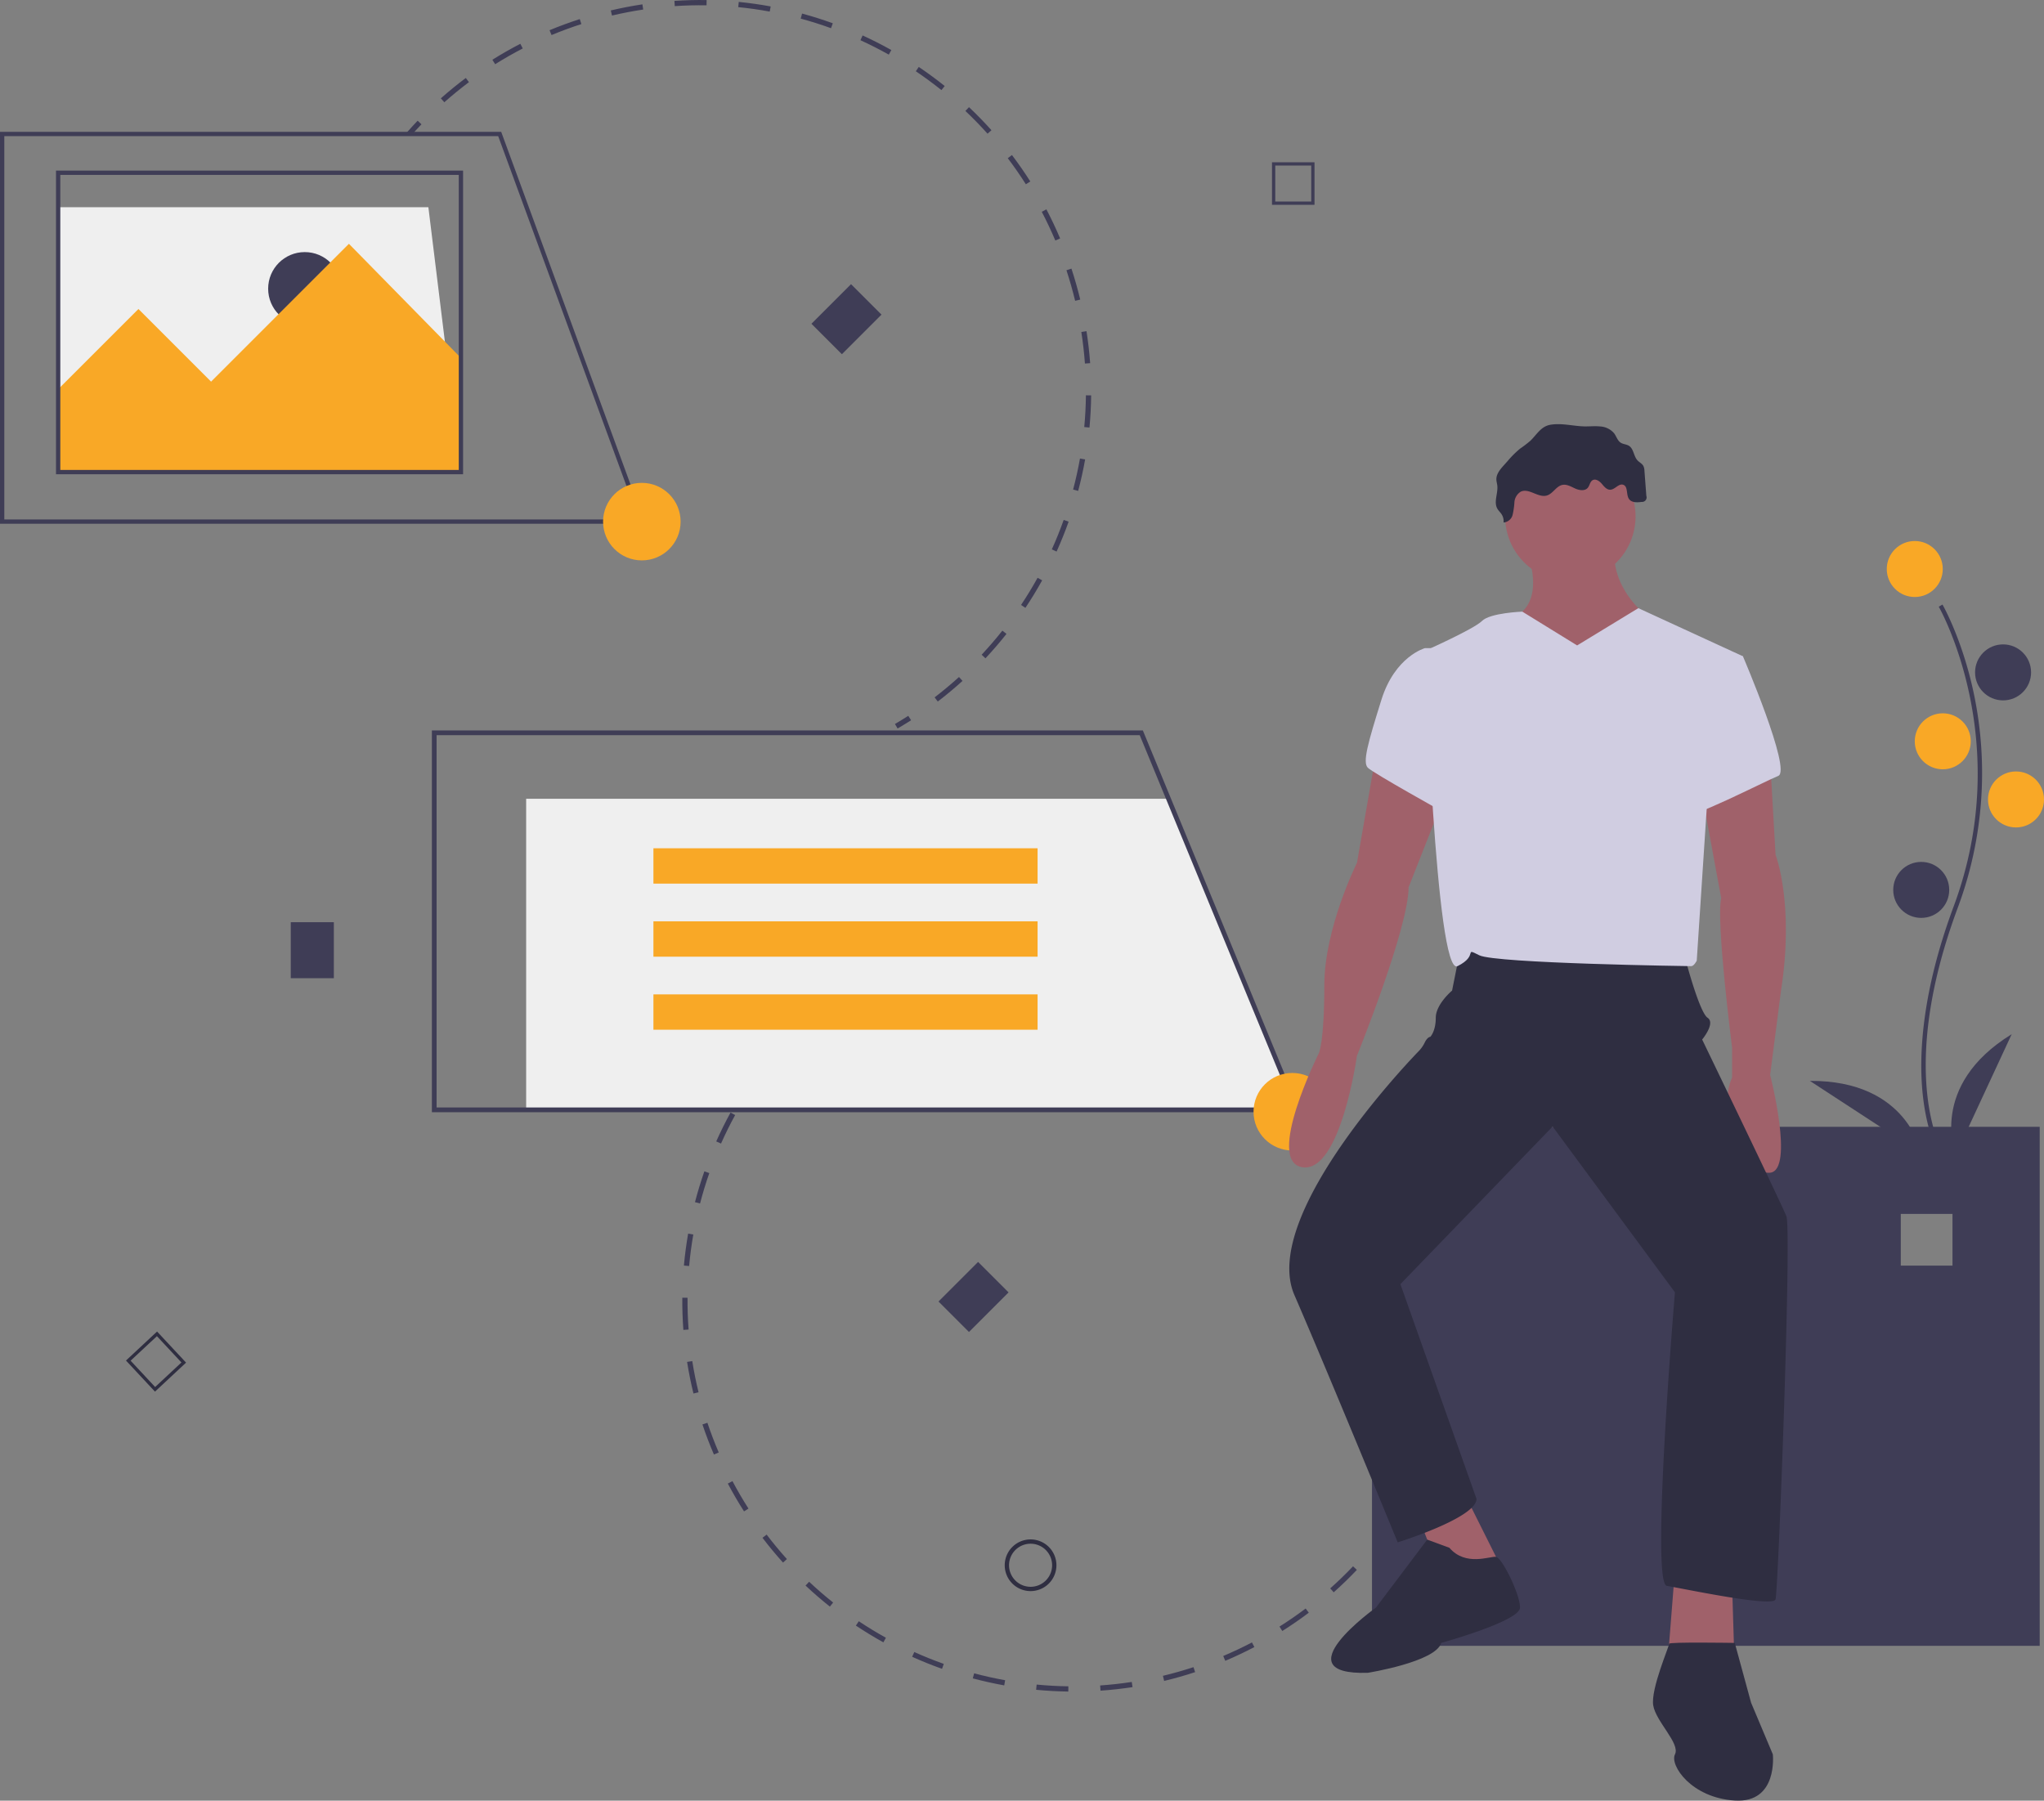 <svg xmlns="http://www.w3.org/2000/svg" xmlns:xlink="http://www.w3.org/1999/xlink" width="600" height="528.62" viewBox="0 0 600 528.62">
  <rect x="0" y="0" width="600" height="528.62" fill="#808080" stroke="none"/>
  <defs>
    <clipPath id="clip-path">
      <rect id="Rectangle_26" data-name="Rectangle 26" width="600" height="528.62" transform="translate(115 110)" fill="#fff"/>
    </clipPath>
  </defs>
  <g id="imagem" transform="translate(-115 -110)">
    <g id="Mask_Group_16" data-name="Mask Group 16" clip-path="url(#clip-path)">
      <g id="undraw_site_content_ihgn" transform="translate(115 110.002)">
        <path id="Path_160" data-name="Path 160" d="M135.3,138.591H17.071V60.825H125.746Z" fill="#efefef"/>
        <circle id="Ellipse_38" data-name="Ellipse 38" cx="10.748" cy="10.748" r="10.748" transform="translate(78.714 74.003)" fill="#3f3d56"/>
        <path id="Path_161" data-name="Path 161" d="M198.809,59.052c1.019-1.156,2.074-2.307,3.137-3.42l1.113,1.062c-1.049,1.1-2.091,2.234-3.1,3.375Z" transform="translate(-79.347 -20.202)" fill="#3f3d56"/>
        <path id="Path_162" data-name="Path 162" d="M208.755,49.069c2.35-2.085,4.815-4.1,7.326-5.978l.922,1.23c-2.478,1.856-4.909,3.84-7.228,5.9Zm15.123-11.327c2.66-1.667,5.423-3.243,8.213-4.685l.706,1.367c-2.752,1.422-5.478,2.977-8.1,4.621Zm16.785-8.672c2.894-1.2,5.878-2.3,8.87-3.268l.472,1.464c-2.953.952-5.9,2.037-8.752,3.224Zm18.33-4.307-.352-1.5c3.061-.72,6.183-1.321,9.28-1.788L268.151,23C265.1,23.459,262.014,24.052,258.994,24.762Zm18.428-2.771-.1-1.534c3.132-.21,6.311-.291,9.449-.241l-.024,1.538c-3.1-.049-6.232.031-9.323.238Zm18.632.3.152-1.53c3.125.31,6.276.756,9.367,1.325l-.278,1.513c-3.049-.562-6.158-1-9.24-1.308Zm57.638,202.633c2.456-1.881,4.866-3.891,7.163-5.973l1.033,1.14c-2.328,2.11-4.771,4.147-7.26,6.054Zm-39.3-199.258.4-1.484c3.029.821,6.063,1.78,9.018,2.848l-.523,1.446C320.375,27.421,317.382,26.475,314.394,25.665ZM367.5,212.407c2.115-2.262,4.162-4.64,6.085-7.069l1.206.955c-1.949,2.462-4.024,4.872-6.167,7.164Zm-35.575-180.4.64-1.4c2.855,1.307,5.691,2.748,8.429,4.284l-.752,1.341C337.541,34.718,334.742,33.3,331.925,32.007ZM379.07,197.794c1.718-2.579,3.35-5.26,4.85-7.969l1.345.745c-1.521,2.746-3.174,5.463-4.915,8.076ZM348.184,41.125l.859-1.275c2.6,1.754,5.165,3.638,7.616,5.6l-.961,1.2C353.28,44.715,350.752,42.856,348.184,41.125ZM388.1,181.487c1.274-2.824,2.446-5.736,3.484-8.654l1.449.515c-1.052,2.958-2.24,5.908-3.531,8.771ZM362.732,52.772l1.056-1.117c2.282,2.158,4.5,4.435,6.594,6.769l-1.145,1.027C367.173,57.148,364.984,54.9,362.732,52.772Zm31.616,111.15c.8-3,1.474-6.063,2.017-9.109l1.514.27c-.551,3.087-1.239,6.193-2.045,9.233Zm-19.179-97.28,1.226-.929c1.895,2.5,3.707,5.112,5.387,7.76l-1.3.824C378.826,71.685,377.038,69.109,375.169,66.642Zm22.454,78.927c.29-3.083.453-6.217.486-9.317l1.538.017c-.033,3.141-.2,6.318-.492,9.444Zm-12.476-63.2,1.362-.713c1.454,2.777,2.811,5.654,4.034,8.548l-1.417.6c-1.207-2.855-2.545-5.693-3.98-8.433Zm12.673,44.556c-.223-3.083-.579-6.2-1.058-9.267l1.52-.237c.485,3.107.846,6.268,1.072,9.393ZM392.4,99.538l1.461-.48c.979,2.977,1.85,6.046,2.584,9.093l-1.5.36c-.724-3.009-1.584-6.035-2.55-8.973Z" transform="translate(-79.347 -20.202)" fill="#3f3d56"/>
        <path id="Path_163" data-name="Path 163" d="M342.052,232.738c1.313-.767,2.628-1.572,3.908-2.392l.83,1.295c-1.3.831-2.631,1.647-3.962,2.424Z" transform="translate(-79.347 -20.202)" fill="#3f3d56"/>
        <path id="Path_164" data-name="Path 164" d="M17.071,114.273,40.633,90.711,61.96,112.037l40.464-40.464L135.616,105.4v33.193H17.071Z" fill="#f9a826"/>
        <path id="Path_165" data-name="Path 165" d="M482.086,351V503.367h196V351Zm170.4,40.748h-15.18v-15.18h15.18Z" transform="translate(-79.347 -20.202)" fill="#3f3d56"/>
        <rect id="Rectangle_244" data-name="Rectangle 244" width="12.645" height="16.438" transform="translate(85.353 270.73)" fill="#3f3d56"/>
        <rect id="Rectangle_245" data-name="Rectangle 245" width="12.645" height="16.438" transform="translate(287.115 370.461) rotate(45)" fill="#3f3d56"/>
        <rect id="Rectangle_246" data-name="Rectangle 246" width="12.645" height="16.438" transform="translate(249.814 83.421) rotate(45)" fill="#3f3d56"/>
        <path id="Path_166" data-name="Path 166" d="M496.63,454.205c-.7,1.373-1.436,2.75-2.189,4.092l-1.342-.752c.744-1.325,1.471-2.683,2.161-4.038Z" transform="translate(-79.347 -20.202)" fill="#3f3d56"/>
        <path id="Path_167" data-name="Path 167" d="M489.475,466.346c-1.758,2.6-3.647,5.164-5.612,7.61l-1.2-.963c1.939-2.413,3.8-4.939,5.536-7.508Zm-11.836,14.728c-2.163,2.275-4.448,4.488-6.792,6.578l-1.024-1.148c2.313-2.061,4.567-4.244,6.7-6.489Zm-14.106,12.57c-2.5,1.884-5.122,3.69-7.78,5.369l-.821-1.3c2.624-1.656,5.206-3.438,7.677-5.3Zm-16.687,8.724.713,1.362c-2.786,1.458-5.661,2.816-8.546,4.037l-.6-1.417C441.261,505.146,444.1,503.807,446.847,502.368Zm-17.162,7.261.481,1.461c-2.982.981-6.041,1.849-9.093,2.58l-.359-1.5c3.012-.721,6.03-1.578,8.972-2.546Zm-18.123,4.338.233,1.52c-3.1.475-6.267.826-9.4,1.043L402.287,515c3.093-.213,6.213-.559,9.276-1.028ZM305.4,332c-1.912,2.432-3.747,4.977-5.455,7.564l-1.284-.847c1.731-2.622,3.591-5.2,5.529-7.667ZM392.96,515.253l-.021,1.538c-3.138-.043-6.315-.218-9.443-.52l.148-1.531C386.729,515.038,389.864,515.211,392.96,515.253Zm-97.823-167.7c-1.487,2.716-2.879,5.528-4.138,8.358l-1.405-.625c1.277-2.869,2.688-5.719,4.195-8.471ZM374.4,513.465l-.273,1.514c-3.09-.557-6.195-1.249-9.228-2.056l.4-1.486c2.994.8,6.057,1.479,9.106,2.028ZM287.559,364.581c-1.024,2.924-1.939,5.927-2.719,8.924l-1.488-.388c.791-3.037,1.718-6.08,2.755-9.044ZM356.387,508.67l-.516,1.448c-2.957-1.053-5.907-2.241-8.768-3.533l.633-1.4C350.56,506.458,353.47,507.631,356.387,508.67ZM282.86,382.62c-.533,3.052-.945,6.164-1.226,9.248l-1.532-.139c.285-3.126.7-6.28,1.242-9.373ZM339.4,501l-.746,1.345c-2.747-1.523-5.461-3.178-8.069-4.919l.854-1.279C334.015,497.865,336.693,499.5,339.4,501Zm-58.23-99.815c-.026,3.1.078,6.239.308,9.324l-1.534.114c-.233-3.127-.338-6.307-.312-9.451Zm42.739,89.469-.957,1.2c-2.457-1.953-4.861-4.031-7.146-6.179l1.053-1.12c2.254,2.118,4.625,4.169,7.048,6.1Zm-41.353-70.877c.485,3.058,1.105,6.135,1.843,9.145l-1.493.366c-.748-3.051-1.377-6.17-1.869-9.27Zm27.78,58.118-1.143,1.029c-2.1-2.329-4.128-4.778-6.031-7.278l1.224-.931C306.267,473.182,308.268,475.6,310.338,477.9ZM287,437.884c.982,2.931,2.1,5.863,3.326,8.714l-1.413.607c-1.242-2.89-2.376-5.861-3.371-8.832Zm12.054,25.185-1.3.828c-1.688-2.641-3.294-5.4-4.762-8.167l1.359-.72C295.8,457.744,297.386,460.462,299.051,463.068Z" transform="translate(-79.347 -20.202)" fill="#3f3d56"/>
        <path id="Path_168" data-name="Path 168" d="M314.738,321.538c-1.081,1.069-2.155,2.175-3.192,3.288l-1.125-1.048c1.051-1.128,2.14-2.249,3.236-3.332Z" transform="translate(-79.347 -20.202)" fill="#3f3d56"/>
        <path id="Path_169" data-name="Path 169" d="M648.462,358.912c-.145-.237-3.566-5.95-4.752-17.812-1.088-10.883-.388-29.227,9.125-54.814,18.023-48.475-4.153-87.587-4.38-87.976l1.094-.635c.057.1,5.78,10.071,9.16,25.95a113.211,113.211,0,0,1-4.689,63.1c-17.992,48.392-4.616,71.3-4.479,71.526Z" transform="translate(-79.347 -20.202)" fill="#3f3d56"/>
        <circle id="Ellipse_39" data-name="Ellipse 39" cx="8.219" cy="8.219" r="8.219" transform="translate(553.846 158.823)" fill="#f9a826"/>
        <circle id="Ellipse_40" data-name="Ellipse 40" cx="8.219" cy="8.219" r="8.219" transform="translate(579.768 189.171)" fill="#3f3d56"/>
        <circle id="Ellipse_41" data-name="Ellipse 41" cx="8.219" cy="8.219" r="8.219" transform="translate(562.065 209.403)" fill="#f9a826"/>
        <circle id="Ellipse_42" data-name="Ellipse 42" cx="8.219" cy="8.219" r="8.219" transform="translate(583.562 226.473)" fill="#f9a826"/>
        <circle id="Ellipse_43" data-name="Ellipse 43" cx="8.219" cy="8.219" r="8.219" transform="translate(555.743 253.027)" fill="#3f3d56"/>
        <path id="Path_170" data-name="Path 170" d="M653.425,359.215s-8.219-20.232,16.438-35.406Z" transform="translate(-79.347 -20.202)" fill="#3f3d56"/>
        <path id="Path_171" data-name="Path 171" d="M643.315,358.847s-3.741-21.515-32.692-21.33Z" transform="translate(-79.347 -20.202)" fill="#3f3d56"/>
        <path id="Path_172" data-name="Path 172" d="M381.865,487.3a7.587,7.587,0,1,1,7.587-7.587A7.587,7.587,0,0,1,381.865,487.3Zm0-13.909a6.322,6.322,0,1,0,6.322,6.322,6.322,6.322,0,0,0-6.322-6.322Z" transform="translate(-79.347 -20.202)" fill="#2f2e41"/>
        <path id="Path_173" data-name="Path 173" d="M465.212,80.323H452.731V67.842h12.481Zm-11.521-.96h10.561V68.8H453.691Z" transform="translate(-79.347 -20.202)" fill="#3f3d56"/>
        <path id="Path_174" data-name="Path 174" d="M124.84,428.74l-8.513-9.127,9.127-8.513,8.513,9.127Zm-7.156-9.08,7.2,7.723,7.723-7.2-7.2-7.723Z" transform="translate(-79.347 -20.202)" fill="#2f2e41"/>
        <path id="Path_175" data-name="Path 175" d="M380.676,325.818H154.448V234.5H342.626Z" fill="#efefef"/>
        <path id="Path_176" data-name="Path 176" d="M461.057,346.711H206.122V234.635h208.7l.176.428Zm-253.551-1.384H458.989L413.9,236.019H207.506Z" transform="translate(-79.347 -20.202)" fill="#3f3d56"/>
        <rect id="Rectangle_247" data-name="Rectangle 247" width="112.768" height="10.377" transform="translate(191.807 249.025)" fill="#f9a826"/>
        <rect id="Rectangle_248" data-name="Rectangle 248" width="112.768" height="10.377" transform="translate(191.807 270.472)" fill="#f9a826"/>
        <rect id="Rectangle_249" data-name="Rectangle 249" width="112.768" height="10.377" transform="translate(191.807 291.918)" fill="#f9a826"/>
        <path id="Path_177" data-name="Path 177" d="M268.661,173.967H79.347V58.9H226.469l.152.415ZM80.611,172.7H266.85L225.586,60.163H80.611Z" transform="translate(-79.347 -20.202)" fill="#3f3d56"/>
        <path id="Path_178" data-name="Path 178" d="M215.279,159.426H95.785V70.279H215.279ZM97.05,158.161H214.015V71.544H97.05Z" transform="translate(-79.347 -20.202)" fill="#3f3d56"/>
        <circle id="Ellipse_44" data-name="Ellipse 44" cx="11.38" cy="11.38" r="11.38" transform="translate(177.028 141.752)" fill="#f9a826"/>
        <circle id="Ellipse_45" data-name="Ellipse 45" cx="11.38" cy="11.38" r="11.38" transform="translate(367.966 314.987)" fill="#f9a826"/>
        <circle id="Ellipse_46" data-name="Ellipse 46" cx="19.15" cy="19.15" r="19.15" transform="translate(441.807 132.426)" fill="#a0616a"/>
        <path id="Path_179" data-name="Path 179" d="M527.138,180.953s6.383,14.362-2.394,19.948,14.362,28.725,14.362,28.725L564.639,202.5s-13.564-8.777-11.171-23.139Z" transform="translate(-79.347 -20.202)" fill="#a0616a"/>
        <path id="Path_180" data-name="Path 180" d="M483.253,241.594l-5.585,31.916s-9.575,19.15-9.575,35.906-1.6,19.948-1.6,19.948-15.958,31.916-4.787,33.512,15.958-32.714,15.958-32.714,15.16-37.5,15.16-49.47L503.2,254.36Z" transform="translate(-79.347 -20.202)" fill="#a0616a"/>
        <path id="Path_181" data-name="Path 181" d="M598.949,243.19l1.6,27.927s5.585,14.362,1.6,39.9l-3.192,24.735s7.181,27.927,0,28.725-15.958-17.554-11.171-27.927v-8.777s-4.787-37.5-3.192-43.885L579,253.563Z" transform="translate(-79.347 -20.202)" fill="#a0616a"/>
        <path id="Path_182" data-name="Path 182" d="M415.875,444.007l7.979,20.745,17.554-3.192-11.17-22.341Z" fill="#a0616a"/>
        <path id="Path_183" data-name="Path 183" d="M491.676,460.763l-2.394,30.321h19.947l-.8-26.331Z" fill="#a0616a"/>
        <path id="Path_184" data-name="Path 184" d="M507.988,299.043l-2.394,11.969s-4.787,3.99-4.787,7.979-1.6,5.585-1.6,5.585-.8,0-1.6,1.6a9.871,9.871,0,0,1-1.6,2.394s-47.076,47.874-36.7,71.811,30.32,72.609,30.32,72.609,23.139-7.181,23.139-12.766l-22.341-63.034,44.682-46.278,35.906,48.672s-7.181,85.376-2.394,86.174,31.118,6.383,31.916,3.99,4.787-108.515,3.192-112.5S579,325.374,579,325.374s3.99-4.787,1.6-6.383-6.383-16.756-6.383-16.756S511.978,291.862,507.988,299.043Z" transform="translate(-79.347 -20.202)" fill="#2f2e41"/>
        <path id="Path_185" data-name="Path 185" d="M542.3,209.678l-16.083-9.919s-9.45.344-11.844,2.738-16.756,8.777-16.756,8.777,3.192,95.748,9.575,92.557,1.6-5.585,6.383-3.192,61.438,3.192,62.236,3.192,1.6-1.6,1.6-1.6l3.192-48.672,10.373-40.693-30.709-14.13Z" transform="translate(-79.347 -20.202)" fill="#d0cde1"/>
        <path id="Path_186" data-name="Path 186" d="M504,210.475h-6.383s-8.777,2.394-12.766,15.16-5.585,18.352-3.989,19.948S504,259.148,504,259.148Z" transform="translate(-79.347 -20.202)" fill="#d0cde1"/>
        <path id="Path_187" data-name="Path 187" d="M579.8,212.071l11.171.8s14.362,33.512,10.373,35.108-27.129,13.564-27.129,11.171S579.8,212.071,579.8,212.071Z" transform="translate(-79.347 -20.202)" fill="#d0cde1"/>
        <path id="Path_188" data-name="Path 188" d="M504.8,474.581l-6.506-2.394-15.037,19.948s-27.927,19.948-2.394,19.15c0,0,19.948-3.192,21.543-8.777,0,0,23.139-6.383,23.139-10.373s-5.318-14.625-7.047-14.893S509.584,480.167,504.8,474.581Z" transform="translate(-79.347 -20.202)" fill="#2f2e41"/>
        <path id="Path_189" data-name="Path 189" d="M588.576,502.508s-19.4-.315-19.274.241-5.461,13.323-4.663,18.111,7.979,11.171,6.383,14.362,4.787,12.766,17.554,13.564,11.171-13.564,11.171-13.564l-6.383-15.16Z" transform="translate(-79.347 -20.202)" fill="#2f2e41"/>
        <path id="Path_190" data-name="Path 190" d="M528.562,149.612a36.265,36.265,0,0,1-3,2.292,28.479,28.479,0,0,0-3.611,3.587l-1.235,1.382c-1.051,1.176-2.166,2.519-2.121,4.1.016.585.2,1.153.267,1.734.279,2.3-1.129,4.838.03,6.85.335.582.854,1.036,1.224,1.6a3.732,3.732,0,0,1,.59,2.43,2.983,2.983,0,0,0,2.659-2.25,22.685,22.685,0,0,0,.528-3.7,3.965,3.965,0,0,1,1.845-3.087c2.39-1.171,5.134,1.873,7.685,1.115,1.781-.53,2.72-2.738,4.541-3.108,1.3-.265,2.558.509,3.769,1.058s2.844.8,3.7-.214c.567-.674.628-1.753,1.38-2.211.9-.549,2.03.215,2.713,1.02s1.436,1.789,2.491,1.76c1.4-.039,2.471-1.9,3.8-1.46,1.5.5.81,2.9,1.719,4.19.769,1.092,2.38,1.028,3.7.848a1.326,1.326,0,0,0,1.381-1.771l-.553-7.331a3.541,3.541,0,0,0-.324-1.463c-.385-.7-1.182-1.05-1.724-1.634-1.14-1.227-1.085-3.378-2.5-4.271-.736-.463-1.7-.449-2.429-.921-.937-.6-1.239-1.816-1.9-2.717a5.788,5.788,0,0,0-4.165-2.05c-1.586-.164-3.186.034-4.78-.018-3.24-.106-6.479-1.017-9.735-.484C531.678,145.349,530.486,147.759,528.562,149.612Z" transform="translate(-79.347 -20.202)" fill="#2f2e41"/>
      </g>
    </g>
  </g>
</svg>
